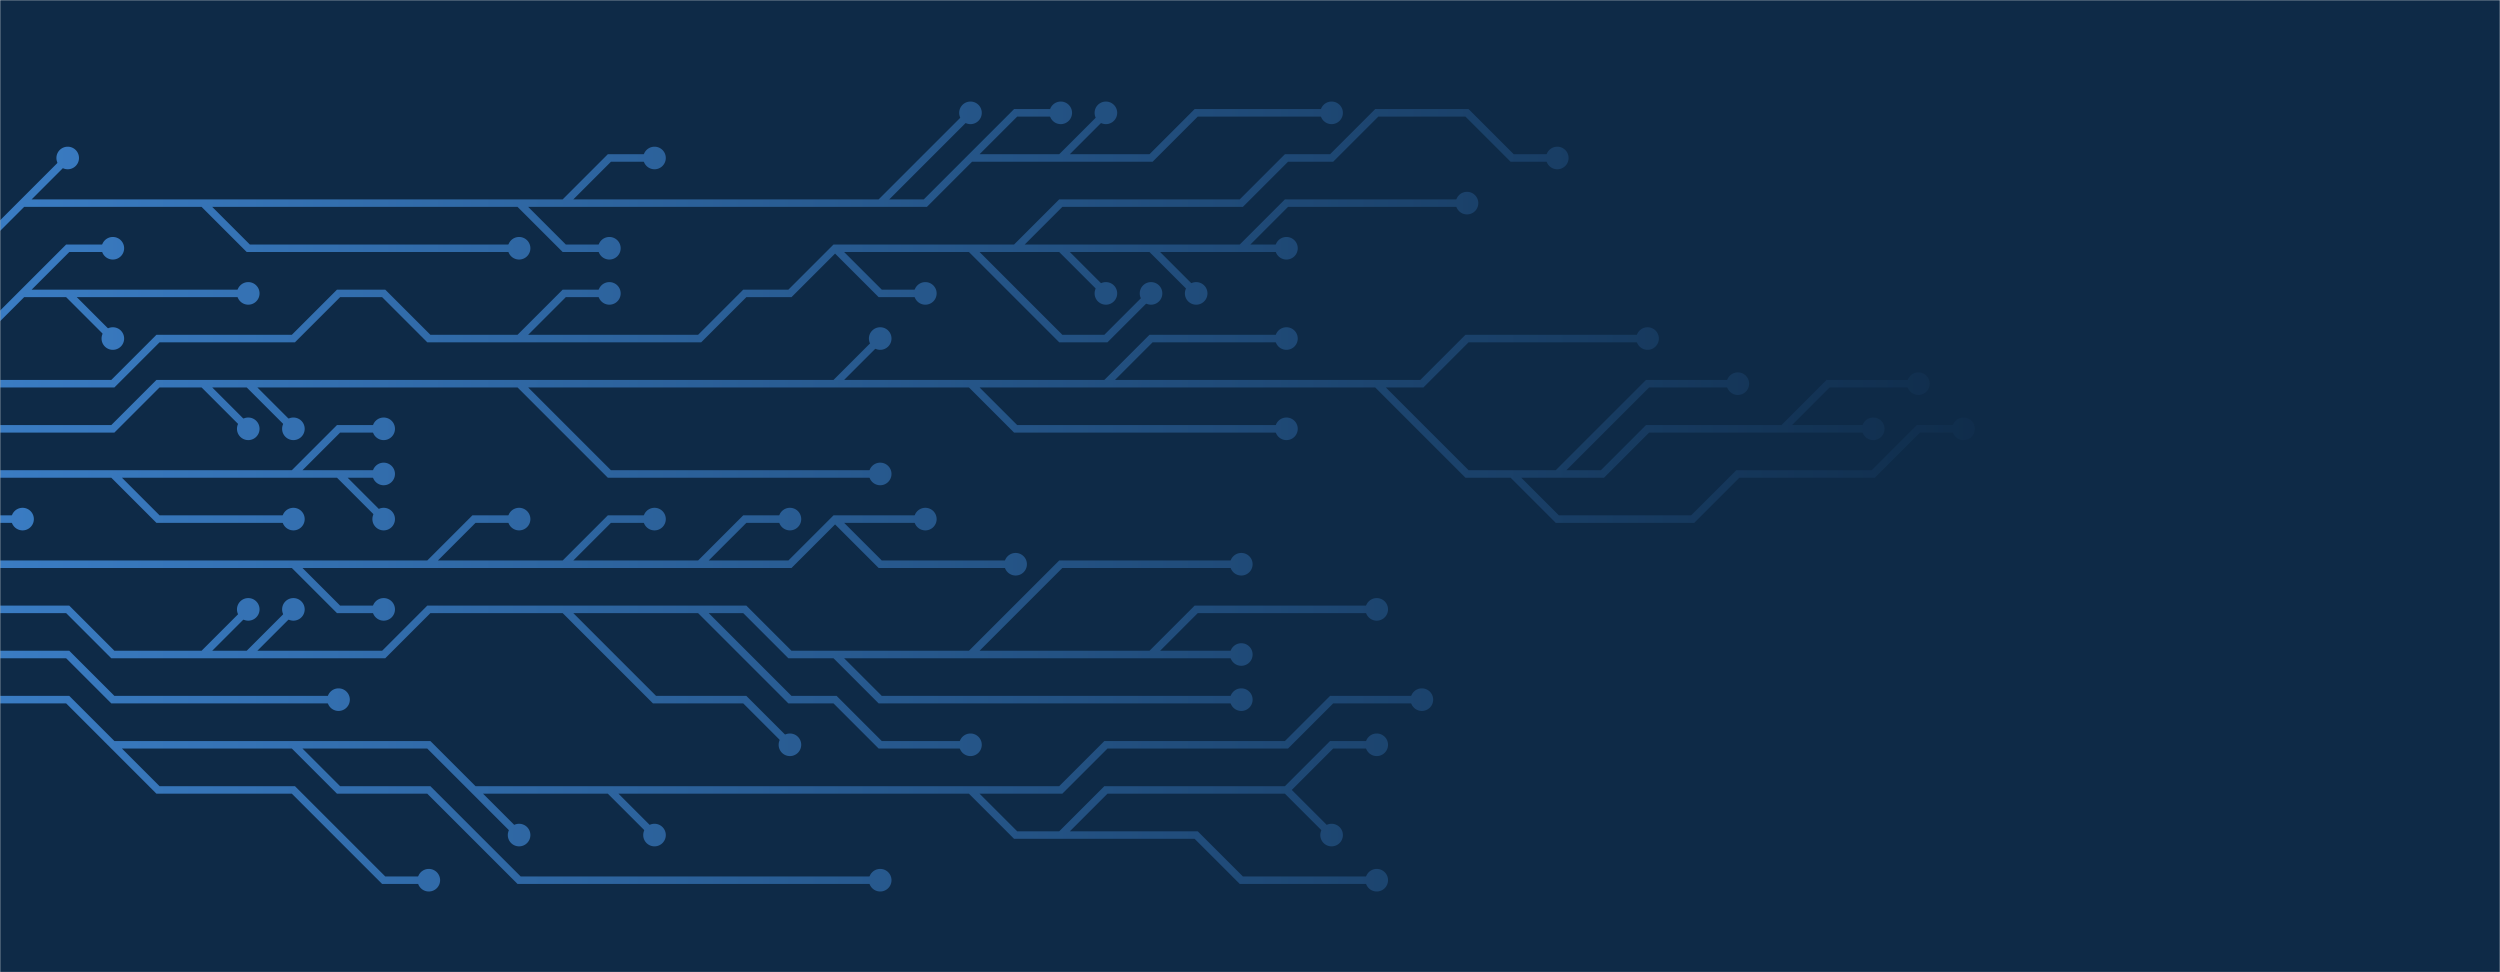 <svg xmlns="http://www.w3.org/2000/svg" version="1.1" xmlns:xlink="http://www.w3.org/1999/xlink" xmlns:svgjs="http://svgjs.com/svgjs" width="1440" height="560" preserveAspectRatio="none" viewBox="0 0 1440 560"><g mask="url(&quot;#SvgjsMask2359&quot;)" fill="none"><rect width="1440" height="560" x="0" y="0" fill="#0e2a47"></rect><g mask="url(&quot;#SvgjsMask2361&quot;)"><path d="M195 273L221 299M65 273L91 299L117 299L143 299L169 299M169 273L195 247L221 247M-13 273L13 273L39 273L65 273L91 273L117 273L143 273L169 273L195 273L221 273" stroke="url(#SvgjsLinearGradient2360)" stroke-width="4.33"></path><path d="M214.5 273 a6.5 6.5 0 1 0 13 0 a6.5 6.5 0 1 0 -13 0zM214.5 299 a6.5 6.5 0 1 0 13 0 a6.5 6.5 0 1 0 -13 0zM162.5 299 a6.5 6.5 0 1 0 13 0 a6.5 6.5 0 1 0 -13 0zM214.5 247 a6.5 6.5 0 1 0 13 0 a6.5 6.5 0 1 0 -13 0z" fill="url(#SvgjsLinearGradient2360)"></path><path d="M-13 299L13 299" stroke="url(#SvgjsLinearGradient2360)" stroke-width="4.33"></path><path d="M6.5 299 a6.5 6.5 0 1 0 13 0 a6.5 6.5 0 1 0 -13 0z" fill="url(#SvgjsLinearGradient2360)"></path><path d="M897 273L923 247L949 221L975 221L1001 221M637 221L663 195L689 195L715 195L741 195M793 221L819 221L845 195L871 195L897 195L923 195L949 195M559 221L585 247L611 247L637 247L663 247L689 247L715 247L741 247M143 221L169 247M871 273L897 299L923 299L949 299L975 299L1001 273L1027 273L1053 273L1079 273L1105 247L1131 247M1027 247L1053 221L1079 221L1105 221M117 221L143 247M299 221L325 247L351 273L377 273L403 273L429 273L455 273L481 273L507 273M481 221L507 195M-13 247L13 247L39 247L65 247L91 221L117 221L143 221L169 221L195 221L221 221L247 221L273 221L299 221L325 221L351 221L377 221L403 221L429 221L455 221L481 221L507 221L533 221L559 221L585 221L611 221L637 221L663 221L689 221L715 221L741 221L767 221L793 221L819 247L845 273L871 273L897 273L923 273L949 247L975 247L1001 247L1027 247L1053 247L1079 247" stroke="url(#SvgjsLinearGradient2360)" stroke-width="4.33"></path><path d="M1072.5 247 a6.5 6.5 0 1 0 13 0 a6.5 6.5 0 1 0 -13 0zM994.5 221 a6.5 6.5 0 1 0 13 0 a6.5 6.5 0 1 0 -13 0zM734.5 195 a6.5 6.5 0 1 0 13 0 a6.5 6.5 0 1 0 -13 0zM942.5 195 a6.5 6.5 0 1 0 13 0 a6.5 6.5 0 1 0 -13 0zM734.5 247 a6.5 6.5 0 1 0 13 0 a6.5 6.5 0 1 0 -13 0zM162.5 247 a6.5 6.5 0 1 0 13 0 a6.5 6.5 0 1 0 -13 0zM1124.5 247 a6.5 6.5 0 1 0 13 0 a6.5 6.5 0 1 0 -13 0zM1098.5 221 a6.5 6.5 0 1 0 13 0 a6.5 6.5 0 1 0 -13 0zM136.5 247 a6.5 6.5 0 1 0 13 0 a6.5 6.5 0 1 0 -13 0zM500.5 273 a6.5 6.5 0 1 0 13 0 a6.5 6.5 0 1 0 -13 0zM500.5 195 a6.5 6.5 0 1 0 13 0 a6.5 6.5 0 1 0 -13 0z" fill="url(#SvgjsLinearGradient2360)"></path><path d="M169 325L195 351L221 351M403 325L429 299L455 299M325 325L351 299L377 299M481 299L507 325L533 325L559 325L585 325M247 325L273 299L299 299M-13 325L13 325L39 325L65 325L91 325L117 325L143 325L169 325L195 325L221 325L247 325L273 325L299 325L325 325L351 325L377 325L403 325L429 325L455 325L481 299L507 299L533 299" stroke="url(#SvgjsLinearGradient2360)" stroke-width="4.33"></path><path d="M526.5 299 a6.5 6.5 0 1 0 13 0 a6.5 6.5 0 1 0 -13 0zM214.5 351 a6.5 6.5 0 1 0 13 0 a6.5 6.5 0 1 0 -13 0zM448.5 299 a6.5 6.5 0 1 0 13 0 a6.5 6.5 0 1 0 -13 0zM370.5 299 a6.5 6.5 0 1 0 13 0 a6.5 6.5 0 1 0 -13 0zM578.5 325 a6.5 6.5 0 1 0 13 0 a6.5 6.5 0 1 0 -13 0zM292.5 299 a6.5 6.5 0 1 0 13 0 a6.5 6.5 0 1 0 -13 0z" fill="url(#SvgjsLinearGradient2360)"></path><path d="M715 143L741 117L767 117L793 117L819 117L845 117M585 143L611 117L637 117L663 117L689 117L715 117L741 91L767 91L793 65L819 65L845 65L871 91L897 91M663 143L689 169M481 143L507 169L533 169M299 195L325 169L351 169M559 143L585 169L611 195L637 195L663 169M611 143L637 169M-13 221L13 221L39 221L65 221L91 195L117 195L143 195L169 195L195 169L221 169L247 195L273 195L299 195L325 195L351 195L377 195L403 195L429 169L455 169L481 143L507 143L533 143L559 143L585 143L611 143L637 143L663 143L689 143L715 143L741 143" stroke="url(#SvgjsLinearGradient2360)" stroke-width="4.33"></path><path d="M734.5 143 a6.5 6.5 0 1 0 13 0 a6.5 6.5 0 1 0 -13 0zM838.5 117 a6.5 6.5 0 1 0 13 0 a6.5 6.5 0 1 0 -13 0zM890.5 91 a6.5 6.5 0 1 0 13 0 a6.5 6.5 0 1 0 -13 0zM682.5 169 a6.5 6.5 0 1 0 13 0 a6.5 6.5 0 1 0 -13 0zM526.5 169 a6.5 6.5 0 1 0 13 0 a6.5 6.5 0 1 0 -13 0zM344.5 169 a6.5 6.5 0 1 0 13 0 a6.5 6.5 0 1 0 -13 0zM656.5 169 a6.5 6.5 0 1 0 13 0 a6.5 6.5 0 1 0 -13 0zM630.5 169 a6.5 6.5 0 1 0 13 0 a6.5 6.5 0 1 0 -13 0z" fill="url(#SvgjsLinearGradient2360)"></path><path d="M663 377L689 351L715 351L741 351L767 351L793 351M481 377L507 403L533 403L559 403L585 403L611 403L637 403L663 403L689 403L715 403M143 377L169 351M403 351L429 377L455 403L481 403L507 429L533 429L559 429M559 377L585 351L611 325L637 325L663 325L689 325L715 325M117 377L143 351M325 351L351 377L377 403L403 403L429 403L455 429M-13 351L13 351L39 351L65 377L91 377L117 377L143 377L169 377L195 377L221 377L247 351L273 351L299 351L325 351L351 351L377 351L403 351L429 351L455 377L481 377L507 377L533 377L559 377L585 377L611 377L637 377L663 377L689 377L715 377" stroke="url(#SvgjsLinearGradient2360)" stroke-width="4.33"></path><path d="M708.5 377 a6.5 6.5 0 1 0 13 0 a6.5 6.5 0 1 0 -13 0zM786.5 351 a6.5 6.5 0 1 0 13 0 a6.5 6.5 0 1 0 -13 0zM708.5 403 a6.5 6.5 0 1 0 13 0 a6.5 6.5 0 1 0 -13 0zM162.5 351 a6.5 6.5 0 1 0 13 0 a6.5 6.5 0 1 0 -13 0zM552.5 429 a6.5 6.5 0 1 0 13 0 a6.5 6.5 0 1 0 -13 0zM708.5 325 a6.5 6.5 0 1 0 13 0 a6.5 6.5 0 1 0 -13 0zM136.5 351 a6.5 6.5 0 1 0 13 0 a6.5 6.5 0 1 0 -13 0zM448.5 429 a6.5 6.5 0 1 0 13 0 a6.5 6.5 0 1 0 -13 0z" fill="url(#SvgjsLinearGradient2360)"></path><path d="M13 169L39 143L65 143M39 169L65 195M-13 195L13 169L39 169L65 169L91 169L117 169L143 169" stroke="url(#SvgjsLinearGradient2360)" stroke-width="4.33"></path><path d="M136.5 169 a6.5 6.5 0 1 0 13 0 a6.5 6.5 0 1 0 -13 0zM58.5 143 a6.5 6.5 0 1 0 13 0 a6.5 6.5 0 1 0 -13 0zM58.5 195 a6.5 6.5 0 1 0 13 0 a6.5 6.5 0 1 0 -13 0z" fill="url(#SvgjsLinearGradient2360)"></path><path d="M-13 377L13 377L39 377L65 403L91 403L117 403L143 403L169 403L195 403" stroke="url(#SvgjsLinearGradient2360)" stroke-width="4.33"></path><path d="M188.5 403 a6.5 6.5 0 1 0 13 0 a6.5 6.5 0 1 0 -13 0z" fill="url(#SvgjsLinearGradient2360)"></path><path d="M273 455L299 481M169 429L195 455L221 455L247 455L273 481L299 507L325 507L351 507L377 507L403 507L429 507L455 507L481 507L507 507M611 481L637 481L663 481L689 481L715 507L741 507L767 507L793 507M65 429L91 455L117 455L143 455L169 455L195 481L221 507L247 507M741 455L767 429L793 429M351 455L377 481M559 455L585 455L611 455L637 429L663 429L689 429L715 429L741 429L767 403L793 403L819 403M-13 403L13 403L39 403L65 429L91 429L117 429L143 429L169 429L195 429L221 429L247 429L273 455L299 455L325 455L351 455L377 455L403 455L429 455L455 455L481 455L507 455L533 455L559 455L585 481L611 481L637 455L663 455L689 455L715 455L741 455L767 481" stroke="url(#SvgjsLinearGradient2360)" stroke-width="4.33"></path><path d="M760.5 481 a6.5 6.5 0 1 0 13 0 a6.5 6.5 0 1 0 -13 0zM292.5 481 a6.5 6.5 0 1 0 13 0 a6.5 6.5 0 1 0 -13 0zM500.5 507 a6.5 6.5 0 1 0 13 0 a6.5 6.5 0 1 0 -13 0zM786.5 507 a6.5 6.5 0 1 0 13 0 a6.5 6.5 0 1 0 -13 0zM240.5 507 a6.5 6.5 0 1 0 13 0 a6.5 6.5 0 1 0 -13 0zM786.5 429 a6.5 6.5 0 1 0 13 0 a6.5 6.5 0 1 0 -13 0zM370.5 481 a6.5 6.5 0 1 0 13 0 a6.5 6.5 0 1 0 -13 0zM812.5 403 a6.5 6.5 0 1 0 13 0 a6.5 6.5 0 1 0 -13 0z" fill="url(#SvgjsLinearGradient2360)"></path><path d="M299 117L325 143L351 143M325 117L351 91L377 91M611 91L637 65M13 117L39 91M559 91L585 65L611 65M507 117L533 91L559 65M117 117L143 143L169 143L195 143L221 143L247 143L273 143L299 143M-13 143L13 117L39 117L65 117L91 117L117 117L143 117L169 117L195 117L221 117L247 117L273 117L299 117L325 117L351 117L377 117L403 117L429 117L455 117L481 117L507 117L533 117L559 91L585 91L611 91L637 91L663 91L689 65L715 65L741 65L767 65" stroke="url(#SvgjsLinearGradient2360)" stroke-width="4.33"></path><path d="M760.5 65 a6.5 6.5 0 1 0 13 0 a6.5 6.5 0 1 0 -13 0zM344.5 143 a6.5 6.5 0 1 0 13 0 a6.5 6.5 0 1 0 -13 0zM370.5 91 a6.5 6.5 0 1 0 13 0 a6.5 6.5 0 1 0 -13 0zM630.5 65 a6.5 6.5 0 1 0 13 0 a6.5 6.5 0 1 0 -13 0zM32.5 91 a6.5 6.5 0 1 0 13 0 a6.5 6.5 0 1 0 -13 0zM604.5 65 a6.5 6.5 0 1 0 13 0 a6.5 6.5 0 1 0 -13 0zM552.5 65 a6.5 6.5 0 1 0 13 0 a6.5 6.5 0 1 0 -13 0zM292.5 143 a6.5 6.5 0 1 0 13 0 a6.5 6.5 0 1 0 -13 0z" fill="url(#SvgjsLinearGradient2360)"></path></g></g><defs><mask id="SvgjsMask2359"><rect width="1440" height="560" fill="#ffffff"></rect></mask><linearGradient x1="0" y1="280" x2="1180.8" y2="280" gradientUnits="userSpaceOnUse" id="SvgjsLinearGradient2360"><stop stop-color="#3a7cc3" offset="0"></stop><stop stop-color="rgba(14, 42, 71, 1)" offset="1"></stop></linearGradient><mask id="SvgjsMask2361"><rect width="1440" height="560" fill="white"></rect><path d="M217.75 273 a3.25 3.25 0 1 0 6.5 0 a3.25 3.25 0 1 0 -6.5 0zM217.75 299 a3.25 3.25 0 1 0 6.5 0 a3.25 3.25 0 1 0 -6.5 0zM165.75 299 a3.25 3.25 0 1 0 6.5 0 a3.25 3.25 0 1 0 -6.5 0zM217.75 247 a3.25 3.25 0 1 0 6.5 0 a3.25 3.25 0 1 0 -6.5 0z" fill="black"></path><path d="M9.75 299 a3.25 3.25 0 1 0 6.5 0 a3.25 3.25 0 1 0 -6.5 0z" fill="black"></path><path d="M1075.75 247 a3.25 3.25 0 1 0 6.5 0 a3.25 3.25 0 1 0 -6.5 0zM997.75 221 a3.25 3.25 0 1 0 6.5 0 a3.25 3.25 0 1 0 -6.5 0zM737.75 195 a3.25 3.25 0 1 0 6.5 0 a3.25 3.25 0 1 0 -6.5 0zM945.75 195 a3.25 3.25 0 1 0 6.5 0 a3.25 3.25 0 1 0 -6.5 0zM737.75 247 a3.25 3.25 0 1 0 6.5 0 a3.25 3.25 0 1 0 -6.5 0zM165.75 247 a3.25 3.25 0 1 0 6.5 0 a3.25 3.25 0 1 0 -6.5 0zM1127.75 247 a3.25 3.25 0 1 0 6.5 0 a3.25 3.25 0 1 0 -6.5 0zM1101.75 221 a3.25 3.25 0 1 0 6.5 0 a3.25 3.25 0 1 0 -6.5 0zM139.75 247 a3.25 3.25 0 1 0 6.5 0 a3.25 3.25 0 1 0 -6.5 0zM503.75 273 a3.25 3.25 0 1 0 6.5 0 a3.25 3.25 0 1 0 -6.5 0zM503.75 195 a3.25 3.25 0 1 0 6.5 0 a3.25 3.25 0 1 0 -6.5 0z" fill="black"></path><path d="M529.75 299 a3.25 3.25 0 1 0 6.5 0 a3.25 3.25 0 1 0 -6.5 0zM217.75 351 a3.25 3.25 0 1 0 6.5 0 a3.25 3.25 0 1 0 -6.5 0zM451.75 299 a3.25 3.25 0 1 0 6.5 0 a3.25 3.25 0 1 0 -6.5 0zM373.75 299 a3.25 3.25 0 1 0 6.5 0 a3.25 3.25 0 1 0 -6.5 0zM581.75 325 a3.25 3.25 0 1 0 6.5 0 a3.25 3.25 0 1 0 -6.5 0zM295.75 299 a3.25 3.25 0 1 0 6.5 0 a3.25 3.25 0 1 0 -6.5 0z" fill="black"></path><path d="M737.75 143 a3.25 3.25 0 1 0 6.5 0 a3.25 3.25 0 1 0 -6.5 0zM841.75 117 a3.25 3.25 0 1 0 6.5 0 a3.25 3.25 0 1 0 -6.5 0zM893.75 91 a3.25 3.25 0 1 0 6.5 0 a3.25 3.25 0 1 0 -6.5 0zM685.75 169 a3.25 3.25 0 1 0 6.5 0 a3.25 3.25 0 1 0 -6.5 0zM529.75 169 a3.25 3.25 0 1 0 6.5 0 a3.25 3.25 0 1 0 -6.5 0zM347.75 169 a3.25 3.25 0 1 0 6.5 0 a3.25 3.25 0 1 0 -6.5 0zM659.75 169 a3.25 3.25 0 1 0 6.5 0 a3.25 3.25 0 1 0 -6.5 0zM633.75 169 a3.25 3.25 0 1 0 6.5 0 a3.25 3.25 0 1 0 -6.5 0z" fill="black"></path><path d="M711.75 377 a3.25 3.25 0 1 0 6.5 0 a3.25 3.25 0 1 0 -6.5 0zM789.75 351 a3.25 3.25 0 1 0 6.5 0 a3.25 3.25 0 1 0 -6.5 0zM711.75 403 a3.25 3.25 0 1 0 6.5 0 a3.25 3.25 0 1 0 -6.5 0zM165.75 351 a3.25 3.25 0 1 0 6.5 0 a3.25 3.25 0 1 0 -6.5 0zM555.75 429 a3.25 3.25 0 1 0 6.5 0 a3.25 3.25 0 1 0 -6.5 0zM711.75 325 a3.25 3.25 0 1 0 6.5 0 a3.25 3.25 0 1 0 -6.5 0zM139.75 351 a3.25 3.25 0 1 0 6.5 0 a3.25 3.25 0 1 0 -6.5 0zM451.75 429 a3.25 3.25 0 1 0 6.5 0 a3.25 3.25 0 1 0 -6.5 0z" fill="black"></path><path d="M139.75 169 a3.25 3.25 0 1 0 6.5 0 a3.25 3.25 0 1 0 -6.5 0zM61.75 143 a3.25 3.25 0 1 0 6.5 0 a3.25 3.25 0 1 0 -6.5 0zM61.75 195 a3.25 3.25 0 1 0 6.5 0 a3.25 3.25 0 1 0 -6.5 0z" fill="black"></path><path d="M191.75 403 a3.25 3.25 0 1 0 6.5 0 a3.25 3.25 0 1 0 -6.5 0z" fill="black"></path><path d="M763.75 481 a3.25 3.25 0 1 0 6.5 0 a3.25 3.25 0 1 0 -6.5 0zM295.75 481 a3.25 3.25 0 1 0 6.5 0 a3.25 3.25 0 1 0 -6.5 0zM503.75 507 a3.25 3.25 0 1 0 6.5 0 a3.25 3.25 0 1 0 -6.5 0zM789.75 507 a3.25 3.25 0 1 0 6.5 0 a3.25 3.25 0 1 0 -6.5 0zM243.75 507 a3.25 3.25 0 1 0 6.5 0 a3.25 3.25 0 1 0 -6.5 0zM789.75 429 a3.25 3.25 0 1 0 6.5 0 a3.25 3.25 0 1 0 -6.5 0zM373.75 481 a3.25 3.25 0 1 0 6.5 0 a3.25 3.25 0 1 0 -6.5 0zM815.75 403 a3.25 3.25 0 1 0 6.5 0 a3.25 3.25 0 1 0 -6.5 0z" fill="black"></path><path d="M763.75 65 a3.25 3.25 0 1 0 6.5 0 a3.25 3.25 0 1 0 -6.5 0zM347.75 143 a3.25 3.25 0 1 0 6.5 0 a3.25 3.25 0 1 0 -6.5 0zM373.75 91 a3.25 3.25 0 1 0 6.5 0 a3.25 3.25 0 1 0 -6.5 0zM633.75 65 a3.25 3.25 0 1 0 6.5 0 a3.25 3.25 0 1 0 -6.5 0zM35.75 91 a3.25 3.25 0 1 0 6.5 0 a3.25 3.25 0 1 0 -6.5 0zM607.75 65 a3.25 3.25 0 1 0 6.5 0 a3.25 3.25 0 1 0 -6.5 0zM555.75 65 a3.25 3.25 0 1 0 6.5 0 a3.25 3.25 0 1 0 -6.5 0zM295.75 143 a3.25 3.25 0 1 0 6.5 0 a3.25 3.25 0 1 0 -6.5 0z" fill="black"></path></mask></defs></svg>